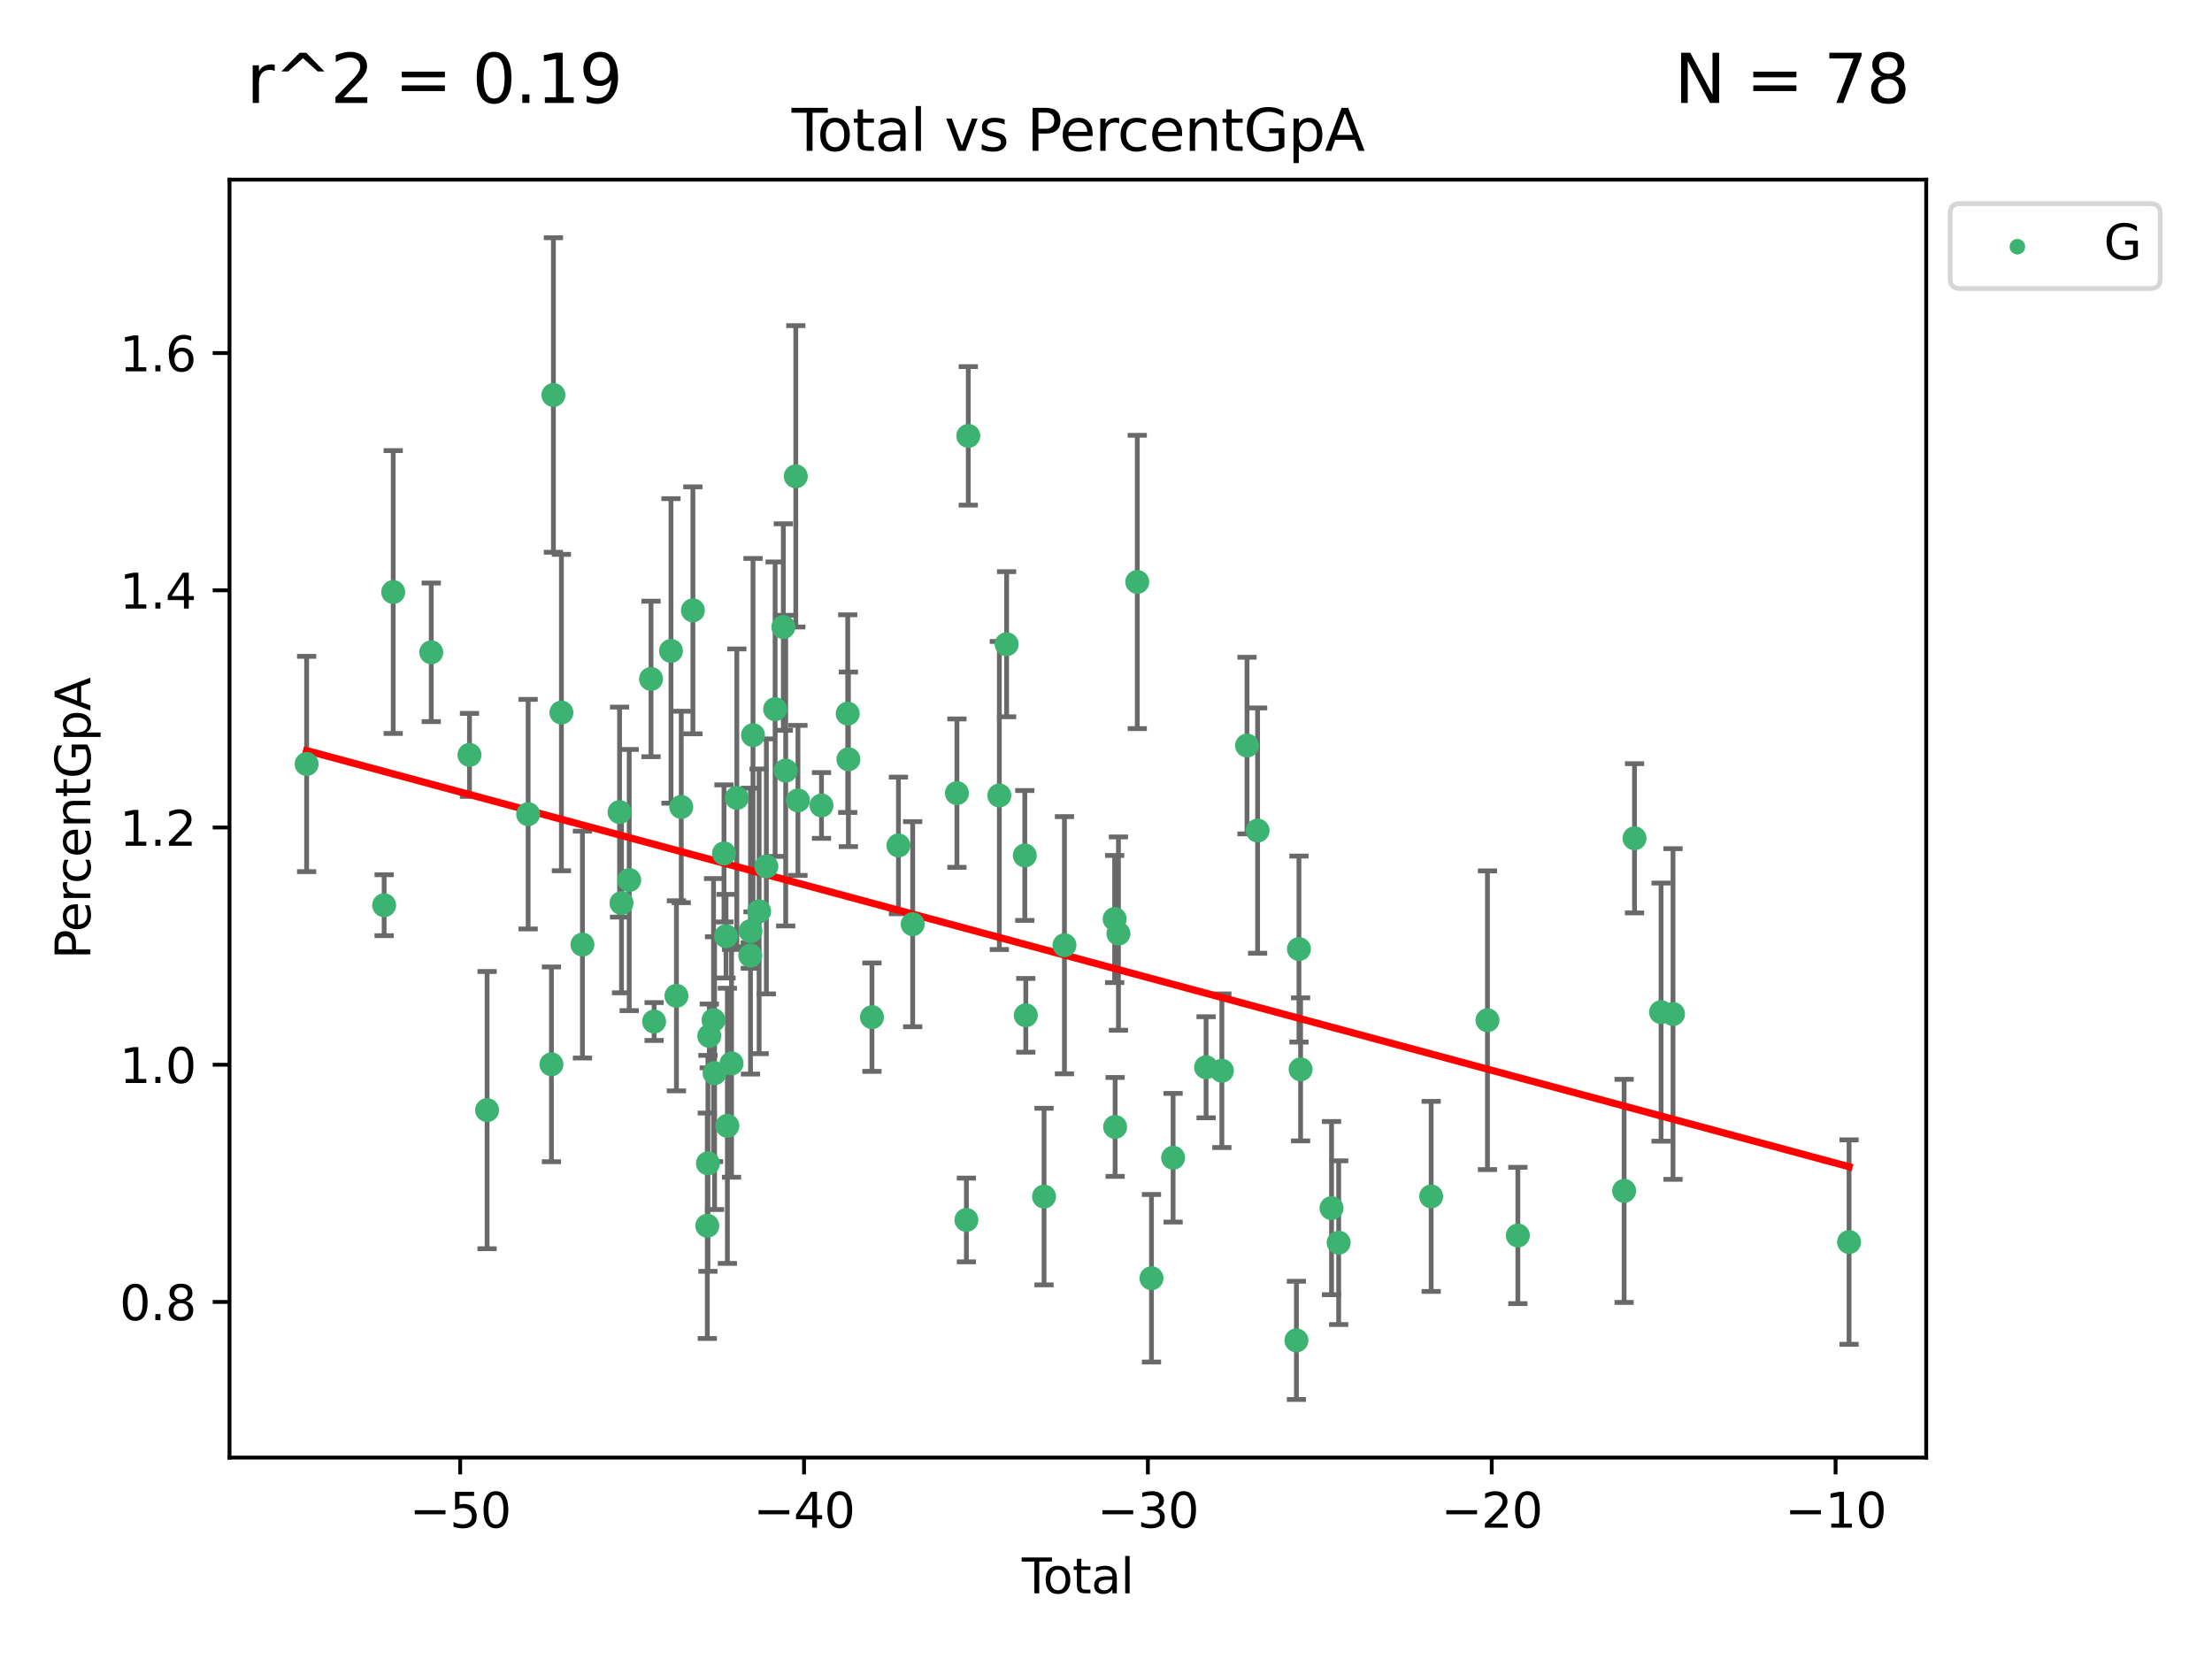 <?xml version="1.0" encoding="utf-8" standalone="no"?>
<!DOCTYPE svg PUBLIC "-//W3C//DTD SVG 1.1//EN"
  "http://www.w3.org/Graphics/SVG/1.1/DTD/svg11.dtd">
<svg xmlns:xlink="http://www.w3.org/1999/xlink" width="460.8pt" height="345.6pt" viewBox="0 0 460.8 345.6" xmlns="http://www.w3.org/2000/svg" version="1.1">
 <defs>
  <style type="text/css">*{stroke-linejoin: round; stroke-linecap: butt}</style>
 </defs>
 <g id="figure_1">
  <g id="patch_1">
   <path d="M 0 345.6 
L 460.8 345.6 
L 460.8 0 
L 0 0 
z
" style="fill: #ffffff"/>
  </g>
  <g id="axes_1">
   <g id="patch_2">
    <path d="M 47.81 303.64 
L 401.26 303.64 
L 401.26 37.422 
L 47.81 37.422 
z
" style="fill: #ffffff"/>
   </g>
   <g id="PathCollection_1">
    <defs>
     <path id="m436cac6a92" d="M 0 1.118 
C 0.297 1.118 0.581 1 0.791 0.791 
C 1 0.581 1.118 0.297 1.118 0 
C 1.118 -0.297 1 -0.581 0.791 -0.791 
C 0.581 -1 0.297 -1.118 0 -1.118 
C -0.297 -1.118 -0.581 -1 -0.791 -0.791 
C -1 -0.581 -1.118 -0.297 -1.118 0 
C -1.118 0.297 -1 0.581 -0.791 0.791 
C -0.581 1 -0.297 1.118 0 1.118 
z
" style="stroke: #3cb371"/>
    </defs>
    <g clip-path="url(#p26273c8880)">
     <use xlink:href="#m436cac6a92" x="63.876" y="159.153" style="fill: #3cb371; stroke: #3cb371"/>
     <use xlink:href="#m436cac6a92" x="80.023" y="188.572" style="fill: #3cb371; stroke: #3cb371"/>
     <use xlink:href="#m436cac6a92" x="81.912" y="123.332" style="fill: #3cb371; stroke: #3cb371"/>
     <use xlink:href="#m436cac6a92" x="89.836" y="135.89" style="fill: #3cb371; stroke: #3cb371"/>
     <use xlink:href="#m436cac6a92" x="97.801" y="157.258" style="fill: #3cb371; stroke: #3cb371"/>
     <use xlink:href="#m436cac6a92" x="101.468" y="231.257" style="fill: #3cb371; stroke: #3cb371"/>
     <use xlink:href="#m436cac6a92" x="110.02" y="169.602" style="fill: #3cb371; stroke: #3cb371"/>
     <use xlink:href="#m436cac6a92" x="114.874" y="221.718" style="fill: #3cb371; stroke: #3cb371"/>
     <use xlink:href="#m436cac6a92" x="115.287" y="82.284" style="fill: #3cb371; stroke: #3cb371"/>
     <use xlink:href="#m436cac6a92" x="116.951" y="148.438" style="fill: #3cb371; stroke: #3cb371"/>
     <use xlink:href="#m436cac6a92" x="121.335" y="196.772" style="fill: #3cb371; stroke: #3cb371"/>
     <use xlink:href="#m436cac6a92" x="129.068" y="169.174" style="fill: #3cb371; stroke: #3cb371"/>
     <use xlink:href="#m436cac6a92" x="129.472" y="188.129" style="fill: #3cb371; stroke: #3cb371"/>
     <use xlink:href="#m436cac6a92" x="131.077" y="183.329" style="fill: #3cb371; stroke: #3cb371"/>
     <use xlink:href="#m436cac6a92" x="135.623" y="141.439" style="fill: #3cb371; stroke: #3cb371"/>
     <use xlink:href="#m436cac6a92" x="136.264" y="212.801" style="fill: #3cb371; stroke: #3cb371"/>
     <use xlink:href="#m436cac6a92" x="139.779" y="135.597" style="fill: #3cb371; stroke: #3cb371"/>
     <use xlink:href="#m436cac6a92" x="140.916" y="207.45" style="fill: #3cb371; stroke: #3cb371"/>
     <use xlink:href="#m436cac6a92" x="141.918" y="168.104" style="fill: #3cb371; stroke: #3cb371"/>
     <use xlink:href="#m436cac6a92" x="144.341" y="127.143" style="fill: #3cb371; stroke: #3cb371"/>
     <use xlink:href="#m436cac6a92" x="147.343" y="255.348" style="fill: #3cb371; stroke: #3cb371"/>
     <use xlink:href="#m436cac6a92" x="147.475" y="242.345" style="fill: #3cb371; stroke: #3cb371"/>
     <use xlink:href="#m436cac6a92" x="147.761" y="215.808" style="fill: #3cb371; stroke: #3cb371"/>
     <use xlink:href="#m436cac6a92" x="148.644" y="212.508" style="fill: #3cb371; stroke: #3cb371"/>
     <use xlink:href="#m436cac6a92" x="148.857" y="223.556" style="fill: #3cb371; stroke: #3cb371"/>
     <use xlink:href="#m436cac6a92" x="150.82" y="177.781" style="fill: #3cb371; stroke: #3cb371"/>
     <use xlink:href="#m436cac6a92" x="151.246" y="195.024" style="fill: #3cb371; stroke: #3cb371"/>
     <use xlink:href="#m436cac6a92" x="151.526" y="234.525" style="fill: #3cb371; stroke: #3cb371"/>
     <use xlink:href="#m436cac6a92" x="152.389" y="221.517" style="fill: #3cb371; stroke: #3cb371"/>
     <use xlink:href="#m436cac6a92" x="153.495" y="166.223" style="fill: #3cb371; stroke: #3cb371"/>
     <use xlink:href="#m436cac6a92" x="156.302" y="199.058" style="fill: #3cb371; stroke: #3cb371"/>
     <use xlink:href="#m436cac6a92" x="156.342" y="193.965" style="fill: #3cb371; stroke: #3cb371"/>
     <use xlink:href="#m436cac6a92" x="156.867" y="153.145" style="fill: #3cb371; stroke: #3cb371"/>
     <use xlink:href="#m436cac6a92" x="158.14" y="189.848" style="fill: #3cb371; stroke: #3cb371"/>
     <use xlink:href="#m436cac6a92" x="159.647" y="180.488" style="fill: #3cb371; stroke: #3cb371"/>
     <use xlink:href="#m436cac6a92" x="161.475" y="147.733" style="fill: #3cb371; stroke: #3cb371"/>
     <use xlink:href="#m436cac6a92" x="163.184" y="130.626" style="fill: #3cb371; stroke: #3cb371"/>
     <use xlink:href="#m436cac6a92" x="163.676" y="160.53" style="fill: #3cb371; stroke: #3cb371"/>
     <use xlink:href="#m436cac6a92" x="165.779" y="99.226" style="fill: #3cb371; stroke: #3cb371"/>
     <use xlink:href="#m436cac6a92" x="166.23" y="166.74" style="fill: #3cb371; stroke: #3cb371"/>
     <use xlink:href="#m436cac6a92" x="171.131" y="167.794" style="fill: #3cb371; stroke: #3cb371"/>
     <use xlink:href="#m436cac6a92" x="176.595" y="148.658" style="fill: #3cb371; stroke: #3cb371"/>
     <use xlink:href="#m436cac6a92" x="176.738" y="158.178" style="fill: #3cb371; stroke: #3cb371"/>
     <use xlink:href="#m436cac6a92" x="181.647" y="211.894" style="fill: #3cb371; stroke: #3cb371"/>
     <use xlink:href="#m436cac6a92" x="187.159" y="176.126" style="fill: #3cb371; stroke: #3cb371"/>
     <use xlink:href="#m436cac6a92" x="190.128" y="192.524" style="fill: #3cb371; stroke: #3cb371"/>
     <use xlink:href="#m436cac6a92" x="199.347" y="165.224" style="fill: #3cb371; stroke: #3cb371"/>
     <use xlink:href="#m436cac6a92" x="201.319" y="254.141" style="fill: #3cb371; stroke: #3cb371"/>
     <use xlink:href="#m436cac6a92" x="201.71" y="90.804" style="fill: #3cb371; stroke: #3cb371"/>
     <use xlink:href="#m436cac6a92" x="208.179" y="165.712" style="fill: #3cb371; stroke: #3cb371"/>
     <use xlink:href="#m436cac6a92" x="209.697" y="134.202" style="fill: #3cb371; stroke: #3cb371"/>
     <use xlink:href="#m436cac6a92" x="213.486" y="178.21" style="fill: #3cb371; stroke: #3cb371"/>
     <use xlink:href="#m436cac6a92" x="213.693" y="211.509" style="fill: #3cb371; stroke: #3cb371"/>
     <use xlink:href="#m436cac6a92" x="217.491" y="249.267" style="fill: #3cb371; stroke: #3cb371"/>
     <use xlink:href="#m436cac6a92" x="221.743" y="196.903" style="fill: #3cb371; stroke: #3cb371"/>
     <use xlink:href="#m436cac6a92" x="232.203" y="191.449" style="fill: #3cb371; stroke: #3cb371"/>
     <use xlink:href="#m436cac6a92" x="232.299" y="234.762" style="fill: #3cb371; stroke: #3cb371"/>
     <use xlink:href="#m436cac6a92" x="232.992" y="194.485" style="fill: #3cb371; stroke: #3cb371"/>
     <use xlink:href="#m436cac6a92" x="236.915" y="121.232" style="fill: #3cb371; stroke: #3cb371"/>
     <use xlink:href="#m436cac6a92" x="239.874" y="266.285" style="fill: #3cb371; stroke: #3cb371"/>
     <use xlink:href="#m436cac6a92" x="244.381" y="241.178" style="fill: #3cb371; stroke: #3cb371"/>
     <use xlink:href="#m436cac6a92" x="251.249" y="222.334" style="fill: #3cb371; stroke: #3cb371"/>
     <use xlink:href="#m436cac6a92" x="254.539" y="223.049" style="fill: #3cb371; stroke: #3cb371"/>
     <use xlink:href="#m436cac6a92" x="259.778" y="155.313" style="fill: #3cb371; stroke: #3cb371"/>
     <use xlink:href="#m436cac6a92" x="261.981" y="173.024" style="fill: #3cb371; stroke: #3cb371"/>
     <use xlink:href="#m436cac6a92" x="270.066" y="279.229" style="fill: #3cb371; stroke: #3cb371"/>
     <use xlink:href="#m436cac6a92" x="270.597" y="197.709" style="fill: #3cb371; stroke: #3cb371"/>
     <use xlink:href="#m436cac6a92" x="270.937" y="222.767" style="fill: #3cb371; stroke: #3cb371"/>
     <use xlink:href="#m436cac6a92" x="277.384" y="251.671" style="fill: #3cb371; stroke: #3cb371"/>
     <use xlink:href="#m436cac6a92" x="278.871" y="258.871" style="fill: #3cb371; stroke: #3cb371"/>
     <use xlink:href="#m436cac6a92" x="298.138" y="249.23" style="fill: #3cb371; stroke: #3cb371"/>
     <use xlink:href="#m436cac6a92" x="309.865" y="212.533" style="fill: #3cb371; stroke: #3cb371"/>
     <use xlink:href="#m436cac6a92" x="316.198" y="257.373" style="fill: #3cb371; stroke: #3cb371"/>
     <use xlink:href="#m436cac6a92" x="338.333" y="248.08" style="fill: #3cb371; stroke: #3cb371"/>
     <use xlink:href="#m436cac6a92" x="340.502" y="174.631" style="fill: #3cb371; stroke: #3cb371"/>
     <use xlink:href="#m436cac6a92" x="346.03" y="210.845" style="fill: #3cb371; stroke: #3cb371"/>
     <use xlink:href="#m436cac6a92" x="348.522" y="211.238" style="fill: #3cb371; stroke: #3cb371"/>
     <use xlink:href="#m436cac6a92" x="385.194" y="258.748" style="fill: #3cb371; stroke: #3cb371"/>
    </g>
   </g>
   <g id="matplotlib.axis_1">
    <g id="xtick_1">
     <g id="line2d_1">
      <defs>
       <path id="mc03c61d3bd" d="M 0 0 
L 0 3.5 
" style="stroke: #000000; stroke-width: 0.8"/>
      </defs>
      <g>
       <use xlink:href="#mc03c61d3bd" x="95.864" y="303.64" style="stroke: #000000; stroke-width: 0.8"/>
      </g>
     </g>
     <g id="text_1">
      <!-- −50 -->
      <g transform="translate(85.312 318.238)scale(0.1 -0.1)">
       <defs>
        <path id="DejaVuSans-2212" d="M 678 2272 
L 4684 2272 
L 4684 1741 
L 678 1741 
L 678 2272 
z
" transform="scale(0.016)"/>
        <path id="DejaVuSans-35" d="M 691 4666 
L 3169 4666 
L 3169 4134 
L 1269 4134 
L 1269 2991 
Q 1406 3038 1543 3061 
Q 1681 3084 1819 3084 
Q 2600 3084 3056 2656 
Q 3513 2228 3513 1497 
Q 3513 744 3044 326 
Q 2575 -91 1722 -91 
Q 1428 -91 1123 -41 
Q 819 9 494 109 
L 494 744 
Q 775 591 1075 516 
Q 1375 441 1709 441 
Q 2250 441 2565 725 
Q 2881 1009 2881 1497 
Q 2881 1984 2565 2268 
Q 2250 2553 1709 2553 
Q 1456 2553 1204 2497 
Q 953 2441 691 2322 
L 691 4666 
z
" transform="scale(0.016)"/>
        <path id="DejaVuSans-30" d="M 2034 4250 
Q 1547 4250 1301 3770 
Q 1056 3291 1056 2328 
Q 1056 1369 1301 889 
Q 1547 409 2034 409 
Q 2525 409 2770 889 
Q 3016 1369 3016 2328 
Q 3016 3291 2770 3770 
Q 2525 4250 2034 4250 
z
M 2034 4750 
Q 2819 4750 3233 4129 
Q 3647 3509 3647 2328 
Q 3647 1150 3233 529 
Q 2819 -91 2034 -91 
Q 1250 -91 836 529 
Q 422 1150 422 2328 
Q 422 3509 836 4129 
Q 1250 4750 2034 4750 
z
" transform="scale(0.016)"/>
       </defs>
       <use xlink:href="#DejaVuSans-2212"/>
       <use xlink:href="#DejaVuSans-35" x="83.789"/>
       <use xlink:href="#DejaVuSans-30" x="147.412"/>
      </g>
     </g>
    </g>
    <g id="xtick_2">
     <g id="line2d_2">
      <g>
       <use xlink:href="#mc03c61d3bd" x="167.495" y="303.64" style="stroke: #000000; stroke-width: 0.8"/>
      </g>
     </g>
     <g id="text_2">
      <!-- −40 -->
      <g transform="translate(156.942 318.238)scale(0.1 -0.1)">
       <defs>
        <path id="DejaVuSans-34" d="M 2419 4116 
L 825 1625 
L 2419 1625 
L 2419 4116 
z
M 2253 4666 
L 3047 4666 
L 3047 1625 
L 3713 1625 
L 3713 1100 
L 3047 1100 
L 3047 0 
L 2419 0 
L 2419 1100 
L 313 1100 
L 313 1709 
L 2253 4666 
z
" transform="scale(0.016)"/>
       </defs>
       <use xlink:href="#DejaVuSans-2212"/>
       <use xlink:href="#DejaVuSans-34" x="83.789"/>
       <use xlink:href="#DejaVuSans-30" x="147.412"/>
      </g>
     </g>
    </g>
    <g id="xtick_3">
     <g id="line2d_3">
      <g>
       <use xlink:href="#mc03c61d3bd" x="239.125" y="303.64" style="stroke: #000000; stroke-width: 0.8"/>
      </g>
     </g>
     <g id="text_3">
      <!-- −30 -->
      <g transform="translate(228.573 318.238)scale(0.1 -0.1)">
       <defs>
        <path id="DejaVuSans-33" d="M 2597 2516 
Q 3050 2419 3304 2112 
Q 3559 1806 3559 1356 
Q 3559 666 3084 287 
Q 2609 -91 1734 -91 
Q 1441 -91 1130 -33 
Q 819 25 488 141 
L 488 750 
Q 750 597 1062 519 
Q 1375 441 1716 441 
Q 2309 441 2620 675 
Q 2931 909 2931 1356 
Q 2931 1769 2642 2001 
Q 2353 2234 1838 2234 
L 1294 2234 
L 1294 2753 
L 1863 2753 
Q 2328 2753 2575 2939 
Q 2822 3125 2822 3475 
Q 2822 3834 2567 4026 
Q 2313 4219 1838 4219 
Q 1578 4219 1281 4162 
Q 984 4106 628 3988 
L 628 4550 
Q 988 4650 1302 4700 
Q 1616 4750 1894 4750 
Q 2613 4750 3031 4423 
Q 3450 4097 3450 3541 
Q 3450 3153 3228 2886 
Q 3006 2619 2597 2516 
z
" transform="scale(0.016)"/>
       </defs>
       <use xlink:href="#DejaVuSans-2212"/>
       <use xlink:href="#DejaVuSans-33" x="83.789"/>
       <use xlink:href="#DejaVuSans-30" x="147.412"/>
      </g>
     </g>
    </g>
    <g id="xtick_4">
     <g id="line2d_4">
      <g>
       <use xlink:href="#mc03c61d3bd" x="310.756" y="303.64" style="stroke: #000000; stroke-width: 0.8"/>
      </g>
     </g>
     <g id="text_4">
      <!-- −20 -->
      <g transform="translate(300.203 318.238)scale(0.1 -0.1)">
       <defs>
        <path id="DejaVuSans-32" d="M 1228 531 
L 3431 531 
L 3431 0 
L 469 0 
L 469 531 
Q 828 903 1448 1529 
Q 2069 2156 2228 2338 
Q 2531 2678 2651 2914 
Q 2772 3150 2772 3378 
Q 2772 3750 2511 3984 
Q 2250 4219 1831 4219 
Q 1534 4219 1204 4116 
Q 875 4013 500 3803 
L 500 4441 
Q 881 4594 1212 4672 
Q 1544 4750 1819 4750 
Q 2544 4750 2975 4387 
Q 3406 4025 3406 3419 
Q 3406 3131 3298 2873 
Q 3191 2616 2906 2266 
Q 2828 2175 2409 1742 
Q 1991 1309 1228 531 
z
" transform="scale(0.016)"/>
       </defs>
       <use xlink:href="#DejaVuSans-2212"/>
       <use xlink:href="#DejaVuSans-32" x="83.789"/>
       <use xlink:href="#DejaVuSans-30" x="147.412"/>
      </g>
     </g>
    </g>
    <g id="xtick_5">
     <g id="line2d_5">
      <g>
       <use xlink:href="#mc03c61d3bd" x="382.386" y="303.64" style="stroke: #000000; stroke-width: 0.8"/>
      </g>
     </g>
     <g id="text_5">
      <!-- −10 -->
      <g transform="translate(371.834 318.238)scale(0.1 -0.1)">
       <defs>
        <path id="DejaVuSans-31" d="M 794 531 
L 1825 531 
L 1825 4091 
L 703 3866 
L 703 4441 
L 1819 4666 
L 2450 4666 
L 2450 531 
L 3481 531 
L 3481 0 
L 794 0 
L 794 531 
z
" transform="scale(0.016)"/>
       </defs>
       <use xlink:href="#DejaVuSans-2212"/>
       <use xlink:href="#DejaVuSans-31" x="83.789"/>
       <use xlink:href="#DejaVuSans-30" x="147.412"/>
      </g>
     </g>
    </g>
    <g id="text_6">
     <!-- Total -->
     <g transform="translate(212.858 331.917)scale(0.1 -0.1)">
      <defs>
       <path id="DejaVuSans-54" d="M -19 4666 
L 3928 4666 
L 3928 4134 
L 2272 4134 
L 2272 0 
L 1638 0 
L 1638 4134 
L -19 4134 
L -19 4666 
z
" transform="scale(0.016)"/>
       <path id="DejaVuSans-6f" d="M 1959 3097 
Q 1497 3097 1228 2736 
Q 959 2375 959 1747 
Q 959 1119 1226 758 
Q 1494 397 1959 397 
Q 2419 397 2687 759 
Q 2956 1122 2956 1747 
Q 2956 2369 2687 2733 
Q 2419 3097 1959 3097 
z
M 1959 3584 
Q 2709 3584 3137 3096 
Q 3566 2609 3566 1747 
Q 3566 888 3137 398 
Q 2709 -91 1959 -91 
Q 1206 -91 779 398 
Q 353 888 353 1747 
Q 353 2609 779 3096 
Q 1206 3584 1959 3584 
z
" transform="scale(0.016)"/>
       <path id="DejaVuSans-74" d="M 1172 4494 
L 1172 3500 
L 2356 3500 
L 2356 3053 
L 1172 3053 
L 1172 1153 
Q 1172 725 1289 603 
Q 1406 481 1766 481 
L 2356 481 
L 2356 0 
L 1766 0 
Q 1100 0 847 248 
Q 594 497 594 1153 
L 594 3053 
L 172 3053 
L 172 3500 
L 594 3500 
L 594 4494 
L 1172 4494 
z
" transform="scale(0.016)"/>
       <path id="DejaVuSans-61" d="M 2194 1759 
Q 1497 1759 1228 1600 
Q 959 1441 959 1056 
Q 959 750 1161 570 
Q 1363 391 1709 391 
Q 2188 391 2477 730 
Q 2766 1069 2766 1631 
L 2766 1759 
L 2194 1759 
z
M 3341 1997 
L 3341 0 
L 2766 0 
L 2766 531 
Q 2569 213 2275 61 
Q 1981 -91 1556 -91 
Q 1019 -91 701 211 
Q 384 513 384 1019 
Q 384 1609 779 1909 
Q 1175 2209 1959 2209 
L 2766 2209 
L 2766 2266 
Q 2766 2663 2505 2880 
Q 2244 3097 1772 3097 
Q 1472 3097 1187 3025 
Q 903 2953 641 2809 
L 641 3341 
Q 956 3463 1253 3523 
Q 1550 3584 1831 3584 
Q 2591 3584 2966 3190 
Q 3341 2797 3341 1997 
z
" transform="scale(0.016)"/>
       <path id="DejaVuSans-6c" d="M 603 4863 
L 1178 4863 
L 1178 0 
L 603 0 
L 603 4863 
z
" transform="scale(0.016)"/>
      </defs>
      <use xlink:href="#DejaVuSans-54"/>
      <use xlink:href="#DejaVuSans-6f" x="44.084"/>
      <use xlink:href="#DejaVuSans-74" x="105.266"/>
      <use xlink:href="#DejaVuSans-61" x="144.475"/>
      <use xlink:href="#DejaVuSans-6c" x="205.754"/>
     </g>
    </g>
   </g>
   <g id="matplotlib.axis_2">
    <g id="ytick_1">
     <g id="line2d_6">
      <defs>
       <path id="m7a08369f92" d="M 0 0 
L -3.5 0 
" style="stroke: #000000; stroke-width: 0.8"/>
      </defs>
      <g>
       <use xlink:href="#m7a08369f92" x="47.81" y="271.22" style="stroke: #000000; stroke-width: 0.8"/>
      </g>
     </g>
     <g id="text_7">
      <!-- 0.8 -->
      <g transform="translate(24.907 275.019)scale(0.1 -0.1)">
       <defs>
        <path id="DejaVuSans-2e" d="M 684 794 
L 1344 794 
L 1344 0 
L 684 0 
L 684 794 
z
" transform="scale(0.016)"/>
        <path id="DejaVuSans-38" d="M 2034 2216 
Q 1584 2216 1326 1975 
Q 1069 1734 1069 1313 
Q 1069 891 1326 650 
Q 1584 409 2034 409 
Q 2484 409 2743 651 
Q 3003 894 3003 1313 
Q 3003 1734 2745 1975 
Q 2488 2216 2034 2216 
z
M 1403 2484 
Q 997 2584 770 2862 
Q 544 3141 544 3541 
Q 544 4100 942 4425 
Q 1341 4750 2034 4750 
Q 2731 4750 3128 4425 
Q 3525 4100 3525 3541 
Q 3525 3141 3298 2862 
Q 3072 2584 2669 2484 
Q 3125 2378 3379 2068 
Q 3634 1759 3634 1313 
Q 3634 634 3220 271 
Q 2806 -91 2034 -91 
Q 1263 -91 848 271 
Q 434 634 434 1313 
Q 434 1759 690 2068 
Q 947 2378 1403 2484 
z
M 1172 3481 
Q 1172 3119 1398 2916 
Q 1625 2713 2034 2713 
Q 2441 2713 2670 2916 
Q 2900 3119 2900 3481 
Q 2900 3844 2670 4047 
Q 2441 4250 2034 4250 
Q 1625 4250 1398 4047 
Q 1172 3844 1172 3481 
z
" transform="scale(0.016)"/>
       </defs>
       <use xlink:href="#DejaVuSans-30"/>
       <use xlink:href="#DejaVuSans-2e" x="63.623"/>
       <use xlink:href="#DejaVuSans-38" x="95.41"/>
      </g>
     </g>
    </g>
    <g id="ytick_2">
     <g id="line2d_7">
      <g>
       <use xlink:href="#m7a08369f92" x="47.81" y="221.803" style="stroke: #000000; stroke-width: 0.8"/>
      </g>
     </g>
     <g id="text_8">
      <!-- 1.0 -->
      <g transform="translate(24.907 225.603)scale(0.1 -0.1)">
       <use xlink:href="#DejaVuSans-31"/>
       <use xlink:href="#DejaVuSans-2e" x="63.623"/>
       <use xlink:href="#DejaVuSans-30" x="95.41"/>
      </g>
     </g>
    </g>
    <g id="ytick_3">
     <g id="line2d_8">
      <g>
       <use xlink:href="#m7a08369f92" x="47.81" y="172.387" style="stroke: #000000; stroke-width: 0.8"/>
      </g>
     </g>
     <g id="text_9">
      <!-- 1.2 -->
      <g transform="translate(24.907 176.186)scale(0.1 -0.1)">
       <use xlink:href="#DejaVuSans-31"/>
       <use xlink:href="#DejaVuSans-2e" x="63.623"/>
       <use xlink:href="#DejaVuSans-32" x="95.41"/>
      </g>
     </g>
    </g>
    <g id="ytick_4">
     <g id="line2d_9">
      <g>
       <use xlink:href="#m7a08369f92" x="47.81" y="122.971" style="stroke: #000000; stroke-width: 0.8"/>
      </g>
     </g>
     <g id="text_10">
      <!-- 1.4 -->
      <g transform="translate(24.907 126.77)scale(0.1 -0.1)">
       <use xlink:href="#DejaVuSans-31"/>
       <use xlink:href="#DejaVuSans-2e" x="63.623"/>
       <use xlink:href="#DejaVuSans-34" x="95.41"/>
      </g>
     </g>
    </g>
    <g id="ytick_5">
     <g id="line2d_10">
      <g>
       <use xlink:href="#m7a08369f92" x="47.81" y="73.554" style="stroke: #000000; stroke-width: 0.8"/>
      </g>
     </g>
     <g id="text_11">
      <!-- 1.6 -->
      <g transform="translate(24.907 77.353)scale(0.1 -0.1)">
       <defs>
        <path id="DejaVuSans-36" d="M 2113 2584 
Q 1688 2584 1439 2293 
Q 1191 2003 1191 1497 
Q 1191 994 1439 701 
Q 1688 409 2113 409 
Q 2538 409 2786 701 
Q 3034 994 3034 1497 
Q 3034 2003 2786 2293 
Q 2538 2584 2113 2584 
z
M 3366 4563 
L 3366 3988 
Q 3128 4100 2886 4159 
Q 2644 4219 2406 4219 
Q 1781 4219 1451 3797 
Q 1122 3375 1075 2522 
Q 1259 2794 1537 2939 
Q 1816 3084 2150 3084 
Q 2853 3084 3261 2657 
Q 3669 2231 3669 1497 
Q 3669 778 3244 343 
Q 2819 -91 2113 -91 
Q 1303 -91 875 529 
Q 447 1150 447 2328 
Q 447 3434 972 4092 
Q 1497 4750 2381 4750 
Q 2619 4750 2861 4703 
Q 3103 4656 3366 4563 
z
" transform="scale(0.016)"/>
       </defs>
       <use xlink:href="#DejaVuSans-31"/>
       <use xlink:href="#DejaVuSans-2e" x="63.623"/>
       <use xlink:href="#DejaVuSans-36" x="95.41"/>
      </g>
     </g>
    </g>
    <g id="text_12">
     <!-- PercentGpA -->
     <g transform="translate(18.827 199.807)rotate(-90)scale(0.1 -0.1)">
      <defs>
       <path id="DejaVuSans-50" d="M 1259 4147 
L 1259 2394 
L 2053 2394 
Q 2494 2394 2734 2622 
Q 2975 2850 2975 3272 
Q 2975 3691 2734 3919 
Q 2494 4147 2053 4147 
L 1259 4147 
z
M 628 4666 
L 2053 4666 
Q 2838 4666 3239 4311 
Q 3641 3956 3641 3272 
Q 3641 2581 3239 2228 
Q 2838 1875 2053 1875 
L 1259 1875 
L 1259 0 
L 628 0 
L 628 4666 
z
" transform="scale(0.016)"/>
       <path id="DejaVuSans-65" d="M 3597 1894 
L 3597 1613 
L 953 1613 
Q 991 1019 1311 708 
Q 1631 397 2203 397 
Q 2534 397 2845 478 
Q 3156 559 3463 722 
L 3463 178 
Q 3153 47 2828 -22 
Q 2503 -91 2169 -91 
Q 1331 -91 842 396 
Q 353 884 353 1716 
Q 353 2575 817 3079 
Q 1281 3584 2069 3584 
Q 2775 3584 3186 3129 
Q 3597 2675 3597 1894 
z
M 3022 2063 
Q 3016 2534 2758 2815 
Q 2500 3097 2075 3097 
Q 1594 3097 1305 2825 
Q 1016 2553 972 2059 
L 3022 2063 
z
" transform="scale(0.016)"/>
       <path id="DejaVuSans-72" d="M 2631 2963 
Q 2534 3019 2420 3045 
Q 2306 3072 2169 3072 
Q 1681 3072 1420 2755 
Q 1159 2438 1159 1844 
L 1159 0 
L 581 0 
L 581 3500 
L 1159 3500 
L 1159 2956 
Q 1341 3275 1631 3429 
Q 1922 3584 2338 3584 
Q 2397 3584 2469 3576 
Q 2541 3569 2628 3553 
L 2631 2963 
z
" transform="scale(0.016)"/>
       <path id="DejaVuSans-63" d="M 3122 3366 
L 3122 2828 
Q 2878 2963 2633 3030 
Q 2388 3097 2138 3097 
Q 1578 3097 1268 2742 
Q 959 2388 959 1747 
Q 959 1106 1268 751 
Q 1578 397 2138 397 
Q 2388 397 2633 464 
Q 2878 531 3122 666 
L 3122 134 
Q 2881 22 2623 -34 
Q 2366 -91 2075 -91 
Q 1284 -91 818 406 
Q 353 903 353 1747 
Q 353 2603 823 3093 
Q 1294 3584 2113 3584 
Q 2378 3584 2631 3529 
Q 2884 3475 3122 3366 
z
" transform="scale(0.016)"/>
       <path id="DejaVuSans-6e" d="M 3513 2113 
L 3513 0 
L 2938 0 
L 2938 2094 
Q 2938 2591 2744 2837 
Q 2550 3084 2163 3084 
Q 1697 3084 1428 2787 
Q 1159 2491 1159 1978 
L 1159 0 
L 581 0 
L 581 3500 
L 1159 3500 
L 1159 2956 
Q 1366 3272 1645 3428 
Q 1925 3584 2291 3584 
Q 2894 3584 3203 3211 
Q 3513 2838 3513 2113 
z
" transform="scale(0.016)"/>
       <path id="DejaVuSans-47" d="M 3809 666 
L 3809 1919 
L 2778 1919 
L 2778 2438 
L 4434 2438 
L 4434 434 
Q 4069 175 3628 42 
Q 3188 -91 2688 -91 
Q 1594 -91 976 548 
Q 359 1188 359 2328 
Q 359 3472 976 4111 
Q 1594 4750 2688 4750 
Q 3144 4750 3555 4637 
Q 3966 4525 4313 4306 
L 4313 3634 
Q 3963 3931 3569 4081 
Q 3175 4231 2741 4231 
Q 1884 4231 1454 3753 
Q 1025 3275 1025 2328 
Q 1025 1384 1454 906 
Q 1884 428 2741 428 
Q 3075 428 3337 486 
Q 3600 544 3809 666 
z
" transform="scale(0.016)"/>
       <path id="DejaVuSans-70" d="M 1159 525 
L 1159 -1331 
L 581 -1331 
L 581 3500 
L 1159 3500 
L 1159 2969 
Q 1341 3281 1617 3432 
Q 1894 3584 2278 3584 
Q 2916 3584 3314 3078 
Q 3713 2572 3713 1747 
Q 3713 922 3314 415 
Q 2916 -91 2278 -91 
Q 1894 -91 1617 61 
Q 1341 213 1159 525 
z
M 3116 1747 
Q 3116 2381 2855 2742 
Q 2594 3103 2138 3103 
Q 1681 3103 1420 2742 
Q 1159 2381 1159 1747 
Q 1159 1113 1420 752 
Q 1681 391 2138 391 
Q 2594 391 2855 752 
Q 3116 1113 3116 1747 
z
" transform="scale(0.016)"/>
       <path id="DejaVuSans-41" d="M 2188 4044 
L 1331 1722 
L 3047 1722 
L 2188 4044 
z
M 1831 4666 
L 2547 4666 
L 4325 0 
L 3669 0 
L 3244 1197 
L 1141 1197 
L 716 0 
L 50 0 
L 1831 4666 
z
" transform="scale(0.016)"/>
      </defs>
      <use xlink:href="#DejaVuSans-50"/>
      <use xlink:href="#DejaVuSans-65" x="56.678"/>
      <use xlink:href="#DejaVuSans-72" x="118.201"/>
      <use xlink:href="#DejaVuSans-63" x="157.064"/>
      <use xlink:href="#DejaVuSans-65" x="212.045"/>
      <use xlink:href="#DejaVuSans-6e" x="273.568"/>
      <use xlink:href="#DejaVuSans-74" x="336.947"/>
      <use xlink:href="#DejaVuSans-47" x="376.156"/>
      <use xlink:href="#DejaVuSans-70" x="453.646"/>
      <use xlink:href="#DejaVuSans-41" x="517.123"/>
     </g>
    </g>
   </g>
   <g id="LineCollection_1">
    <path d="M 63.876 181.578 
L 63.876 136.728 
" clip-path="url(#p26273c8880)" style="fill: none; stroke: #696969"/>
    <path d="M 80.023 194.922 
L 80.023 182.222 
" clip-path="url(#p26273c8880)" style="fill: none; stroke: #696969"/>
    <path d="M 81.912 152.796 
L 81.912 93.868 
" clip-path="url(#p26273c8880)" style="fill: none; stroke: #696969"/>
    <path d="M 89.836 150.325 
L 89.836 121.454 
" clip-path="url(#p26273c8880)" style="fill: none; stroke: #696969"/>
    <path d="M 97.801 165.904 
L 97.801 148.612 
" clip-path="url(#p26273c8880)" style="fill: none; stroke: #696969"/>
    <path d="M 101.468 260.13 
L 101.468 202.384 
" clip-path="url(#p26273c8880)" style="fill: none; stroke: #696969"/>
    <path d="M 110.02 193.514 
L 110.02 145.69 
" clip-path="url(#p26273c8880)" style="fill: none; stroke: #696969"/>
    <path d="M 114.874 242.002 
L 114.874 201.435 
" clip-path="url(#p26273c8880)" style="fill: none; stroke: #696969"/>
    <path d="M 115.287 115.045 
L 115.287 49.523 
" clip-path="url(#p26273c8880)" style="fill: none; stroke: #696969"/>
    <path d="M 116.951 181.395 
L 116.951 115.481 
" clip-path="url(#p26273c8880)" style="fill: none; stroke: #696969"/>
    <path d="M 121.335 220.4 
L 121.335 173.145 
" clip-path="url(#p26273c8880)" style="fill: none; stroke: #696969"/>
    <path d="M 129.068 191.046 
L 129.068 147.301 
" clip-path="url(#p26273c8880)" style="fill: none; stroke: #696969"/>
    <path d="M 129.472 206.821 
L 129.472 169.437 
" clip-path="url(#p26273c8880)" style="fill: none; stroke: #696969"/>
    <path d="M 131.077 210.529 
L 131.077 156.129 
" clip-path="url(#p26273c8880)" style="fill: none; stroke: #696969"/>
    <path d="M 135.623 157.64 
L 135.623 125.238 
" clip-path="url(#p26273c8880)" style="fill: none; stroke: #696969"/>
    <path d="M 136.264 216.748 
L 136.264 208.854 
" clip-path="url(#p26273c8880)" style="fill: none; stroke: #696969"/>
    <path d="M 139.779 167.315 
L 139.779 103.879 
" clip-path="url(#p26273c8880)" style="fill: none; stroke: #696969"/>
    <path d="M 140.916 227.25 
L 140.916 187.65 
" clip-path="url(#p26273c8880)" style="fill: none; stroke: #696969"/>
    <path d="M 141.918 188.043 
L 141.918 148.166 
" clip-path="url(#p26273c8880)" style="fill: none; stroke: #696969"/>
    <path d="M 144.341 152.867 
L 144.341 101.418 
" clip-path="url(#p26273c8880)" style="fill: none; stroke: #696969"/>
    <path d="M 147.343 278.831 
L 147.343 231.865 
" clip-path="url(#p26273c8880)" style="fill: none; stroke: #696969"/>
    <path d="M 147.475 264.839 
L 147.475 219.851 
" clip-path="url(#p26273c8880)" style="fill: none; stroke: #696969"/>
    <path d="M 147.761 222.453 
L 147.761 209.163 
" clip-path="url(#p26273c8880)" style="fill: none; stroke: #696969"/>
    <path d="M 148.644 241.989 
L 148.644 183.027 
" clip-path="url(#p26273c8880)" style="fill: none; stroke: #696969"/>
    <path d="M 148.857 251.966 
L 148.857 195.146 
" clip-path="url(#p26273c8880)" style="fill: none; stroke: #696969"/>
    <path d="M 150.82 192.058 
L 150.82 163.505 
" clip-path="url(#p26273c8880)" style="fill: none; stroke: #696969"/>
    <path d="M 151.246 203.732 
L 151.246 186.316 
" clip-path="url(#p26273c8880)" style="fill: none; stroke: #696969"/>
    <path d="M 151.526 263.187 
L 151.526 205.863 
" clip-path="url(#p26273c8880)" style="fill: none; stroke: #696969"/>
    <path d="M 152.389 245.237 
L 152.389 197.797 
" clip-path="url(#p26273c8880)" style="fill: none; stroke: #696969"/>
    <path d="M 153.495 197.255 
L 153.495 135.19 
" clip-path="url(#p26273c8880)" style="fill: none; stroke: #696969"/>
    <path d="M 156.302 201.717 
L 156.302 196.399 
" clip-path="url(#p26273c8880)" style="fill: none; stroke: #696969"/>
    <path d="M 156.342 223.748 
L 156.342 164.182 
" clip-path="url(#p26273c8880)" style="fill: none; stroke: #696969"/>
    <path d="M 156.867 189.953 
L 156.867 116.337 
" clip-path="url(#p26273c8880)" style="fill: none; stroke: #696969"/>
    <path d="M 158.14 219.502 
L 158.14 160.193 
" clip-path="url(#p26273c8880)" style="fill: none; stroke: #696969"/>
    <path d="M 159.647 207.047 
L 159.647 153.929 
" clip-path="url(#p26273c8880)" style="fill: none; stroke: #696969"/>
    <path d="M 161.475 178.406 
L 161.475 117.059 
" clip-path="url(#p26273c8880)" style="fill: none; stroke: #696969"/>
    <path d="M 163.184 152.137 
L 163.184 109.116 
" clip-path="url(#p26273c8880)" style="fill: none; stroke: #696969"/>
    <path d="M 163.676 192.891 
L 163.676 128.17 
" clip-path="url(#p26273c8880)" style="fill: none; stroke: #696969"/>
    <path d="M 165.779 130.618 
L 165.779 67.835 
" clip-path="url(#p26273c8880)" style="fill: none; stroke: #696969"/>
    <path d="M 166.23 182.365 
L 166.23 151.115 
" clip-path="url(#p26273c8880)" style="fill: none; stroke: #696969"/>
    <path d="M 171.131 174.642 
L 171.131 160.946 
" clip-path="url(#p26273c8880)" style="fill: none; stroke: #696969"/>
    <path d="M 176.595 169.246 
L 176.595 128.071 
" clip-path="url(#p26273c8880)" style="fill: none; stroke: #696969"/>
    <path d="M 176.738 176.36 
L 176.738 139.995 
" clip-path="url(#p26273c8880)" style="fill: none; stroke: #696969"/>
    <path d="M 181.647 223.186 
L 181.647 200.603 
" clip-path="url(#p26273c8880)" style="fill: none; stroke: #696969"/>
    <path d="M 187.159 190.362 
L 187.159 161.891 
" clip-path="url(#p26273c8880)" style="fill: none; stroke: #696969"/>
    <path d="M 190.128 213.89 
L 190.128 171.159 
" clip-path="url(#p26273c8880)" style="fill: none; stroke: #696969"/>
    <path d="M 199.347 180.684 
L 199.347 149.765 
" clip-path="url(#p26273c8880)" style="fill: none; stroke: #696969"/>
    <path d="M 201.319 262.864 
L 201.319 245.418 
" clip-path="url(#p26273c8880)" style="fill: none; stroke: #696969"/>
    <path d="M 201.71 105.231 
L 201.71 76.376 
" clip-path="url(#p26273c8880)" style="fill: none; stroke: #696969"/>
    <path d="M 208.179 197.8 
L 208.179 133.624 
" clip-path="url(#p26273c8880)" style="fill: none; stroke: #696969"/>
    <path d="M 209.697 149.315 
L 209.697 119.088 
" clip-path="url(#p26273c8880)" style="fill: none; stroke: #696969"/>
    <path d="M 213.486 191.737 
L 213.486 164.684 
" clip-path="url(#p26273c8880)" style="fill: none; stroke: #696969"/>
    <path d="M 213.693 219.191 
L 213.693 203.826 
" clip-path="url(#p26273c8880)" style="fill: none; stroke: #696969"/>
    <path d="M 217.491 267.66 
L 217.491 230.874 
" clip-path="url(#p26273c8880)" style="fill: none; stroke: #696969"/>
    <path d="M 221.743 223.692 
L 221.743 170.115 
" clip-path="url(#p26273c8880)" style="fill: none; stroke: #696969"/>
    <path d="M 232.203 204.689 
L 232.203 178.208 
" clip-path="url(#p26273c8880)" style="fill: none; stroke: #696969"/>
    <path d="M 232.299 245.063 
L 232.299 224.46 
" clip-path="url(#p26273c8880)" style="fill: none; stroke: #696969"/>
    <path d="M 232.992 214.619 
L 232.992 174.351 
" clip-path="url(#p26273c8880)" style="fill: none; stroke: #696969"/>
    <path d="M 236.915 151.783 
L 236.915 90.681 
" clip-path="url(#p26273c8880)" style="fill: none; stroke: #696969"/>
    <path d="M 239.874 283.737 
L 239.874 248.833 
" clip-path="url(#p26273c8880)" style="fill: none; stroke: #696969"/>
    <path d="M 244.381 254.575 
L 244.381 227.78 
" clip-path="url(#p26273c8880)" style="fill: none; stroke: #696969"/>
    <path d="M 251.249 232.866 
L 251.249 211.803 
" clip-path="url(#p26273c8880)" style="fill: none; stroke: #696969"/>
    <path d="M 254.539 239.051 
L 254.539 207.048 
" clip-path="url(#p26273c8880)" style="fill: none; stroke: #696969"/>
    <path d="M 259.778 173.708 
L 259.778 136.918 
" clip-path="url(#p26273c8880)" style="fill: none; stroke: #696969"/>
    <path d="M 261.981 198.573 
L 261.981 147.476 
" clip-path="url(#p26273c8880)" style="fill: none; stroke: #696969"/>
    <path d="M 270.066 291.539 
L 270.066 266.918 
" clip-path="url(#p26273c8880)" style="fill: none; stroke: #696969"/>
    <path d="M 270.597 217.081 
L 270.597 178.336 
" clip-path="url(#p26273c8880)" style="fill: none; stroke: #696969"/>
    <path d="M 270.937 237.667 
L 270.937 207.868 
" clip-path="url(#p26273c8880)" style="fill: none; stroke: #696969"/>
    <path d="M 277.384 269.71 
L 277.384 233.632 
" clip-path="url(#p26273c8880)" style="fill: none; stroke: #696969"/>
    <path d="M 278.871 275.918 
L 278.871 241.823 
" clip-path="url(#p26273c8880)" style="fill: none; stroke: #696969"/>
    <path d="M 298.138 269.026 
L 298.138 229.435 
" clip-path="url(#p26273c8880)" style="fill: none; stroke: #696969"/>
    <path d="M 309.865 243.647 
L 309.865 181.419 
" clip-path="url(#p26273c8880)" style="fill: none; stroke: #696969"/>
    <path d="M 316.198 271.57 
L 316.198 243.177 
" clip-path="url(#p26273c8880)" style="fill: none; stroke: #696969"/>
    <path d="M 338.333 271.32 
L 338.333 224.841 
" clip-path="url(#p26273c8880)" style="fill: none; stroke: #696969"/>
    <path d="M 340.502 190.173 
L 340.502 159.089 
" clip-path="url(#p26273c8880)" style="fill: none; stroke: #696969"/>
    <path d="M 346.03 237.73 
L 346.03 183.96 
" clip-path="url(#p26273c8880)" style="fill: none; stroke: #696969"/>
    <path d="M 348.522 245.683 
L 348.522 176.793 
" clip-path="url(#p26273c8880)" style="fill: none; stroke: #696969"/>
    <path d="M 385.194 280.045 
L 385.194 237.452 
" clip-path="url(#p26273c8880)" style="fill: none; stroke: #696969"/>
   </g>
   <g id="line2d_11">
    <defs>
     <path id="mc555a897d4" d="M 2 0 
L -2 -0 
" style="stroke: #696969"/>
    </defs>
    <g clip-path="url(#p26273c8880)">
     <use xlink:href="#mc555a897d4" x="63.876" y="181.578" style="fill: #696969; stroke: #696969"/>
     <use xlink:href="#mc555a897d4" x="80.023" y="194.922" style="fill: #696969; stroke: #696969"/>
     <use xlink:href="#mc555a897d4" x="81.912" y="152.796" style="fill: #696969; stroke: #696969"/>
     <use xlink:href="#mc555a897d4" x="89.836" y="150.325" style="fill: #696969; stroke: #696969"/>
     <use xlink:href="#mc555a897d4" x="97.801" y="165.904" style="fill: #696969; stroke: #696969"/>
     <use xlink:href="#mc555a897d4" x="101.468" y="260.13" style="fill: #696969; stroke: #696969"/>
     <use xlink:href="#mc555a897d4" x="110.02" y="193.514" style="fill: #696969; stroke: #696969"/>
     <use xlink:href="#mc555a897d4" x="114.874" y="242.002" style="fill: #696969; stroke: #696969"/>
     <use xlink:href="#mc555a897d4" x="115.287" y="115.045" style="fill: #696969; stroke: #696969"/>
     <use xlink:href="#mc555a897d4" x="116.951" y="181.395" style="fill: #696969; stroke: #696969"/>
     <use xlink:href="#mc555a897d4" x="121.335" y="220.4" style="fill: #696969; stroke: #696969"/>
     <use xlink:href="#mc555a897d4" x="129.068" y="191.046" style="fill: #696969; stroke: #696969"/>
     <use xlink:href="#mc555a897d4" x="129.472" y="206.821" style="fill: #696969; stroke: #696969"/>
     <use xlink:href="#mc555a897d4" x="131.077" y="210.529" style="fill: #696969; stroke: #696969"/>
     <use xlink:href="#mc555a897d4" x="135.623" y="157.64" style="fill: #696969; stroke: #696969"/>
     <use xlink:href="#mc555a897d4" x="136.264" y="216.748" style="fill: #696969; stroke: #696969"/>
     <use xlink:href="#mc555a897d4" x="139.779" y="167.315" style="fill: #696969; stroke: #696969"/>
     <use xlink:href="#mc555a897d4" x="140.916" y="227.25" style="fill: #696969; stroke: #696969"/>
     <use xlink:href="#mc555a897d4" x="141.918" y="188.043" style="fill: #696969; stroke: #696969"/>
     <use xlink:href="#mc555a897d4" x="144.341" y="152.867" style="fill: #696969; stroke: #696969"/>
     <use xlink:href="#mc555a897d4" x="147.343" y="278.831" style="fill: #696969; stroke: #696969"/>
     <use xlink:href="#mc555a897d4" x="147.475" y="264.839" style="fill: #696969; stroke: #696969"/>
     <use xlink:href="#mc555a897d4" x="147.761" y="222.453" style="fill: #696969; stroke: #696969"/>
     <use xlink:href="#mc555a897d4" x="148.644" y="241.989" style="fill: #696969; stroke: #696969"/>
     <use xlink:href="#mc555a897d4" x="148.857" y="251.966" style="fill: #696969; stroke: #696969"/>
     <use xlink:href="#mc555a897d4" x="150.82" y="192.058" style="fill: #696969; stroke: #696969"/>
     <use xlink:href="#mc555a897d4" x="151.246" y="203.732" style="fill: #696969; stroke: #696969"/>
     <use xlink:href="#mc555a897d4" x="151.526" y="263.187" style="fill: #696969; stroke: #696969"/>
     <use xlink:href="#mc555a897d4" x="152.389" y="245.237" style="fill: #696969; stroke: #696969"/>
     <use xlink:href="#mc555a897d4" x="153.495" y="197.255" style="fill: #696969; stroke: #696969"/>
     <use xlink:href="#mc555a897d4" x="156.302" y="201.717" style="fill: #696969; stroke: #696969"/>
     <use xlink:href="#mc555a897d4" x="156.342" y="223.748" style="fill: #696969; stroke: #696969"/>
     <use xlink:href="#mc555a897d4" x="156.867" y="189.953" style="fill: #696969; stroke: #696969"/>
     <use xlink:href="#mc555a897d4" x="158.14" y="219.502" style="fill: #696969; stroke: #696969"/>
     <use xlink:href="#mc555a897d4" x="159.647" y="207.047" style="fill: #696969; stroke: #696969"/>
     <use xlink:href="#mc555a897d4" x="161.475" y="178.406" style="fill: #696969; stroke: #696969"/>
     <use xlink:href="#mc555a897d4" x="163.184" y="152.137" style="fill: #696969; stroke: #696969"/>
     <use xlink:href="#mc555a897d4" x="163.676" y="192.891" style="fill: #696969; stroke: #696969"/>
     <use xlink:href="#mc555a897d4" x="165.779" y="130.618" style="fill: #696969; stroke: #696969"/>
     <use xlink:href="#mc555a897d4" x="166.23" y="182.365" style="fill: #696969; stroke: #696969"/>
     <use xlink:href="#mc555a897d4" x="171.131" y="174.642" style="fill: #696969; stroke: #696969"/>
     <use xlink:href="#mc555a897d4" x="176.595" y="169.246" style="fill: #696969; stroke: #696969"/>
     <use xlink:href="#mc555a897d4" x="176.738" y="176.36" style="fill: #696969; stroke: #696969"/>
     <use xlink:href="#mc555a897d4" x="181.647" y="223.186" style="fill: #696969; stroke: #696969"/>
     <use xlink:href="#mc555a897d4" x="187.159" y="190.362" style="fill: #696969; stroke: #696969"/>
     <use xlink:href="#mc555a897d4" x="190.128" y="213.89" style="fill: #696969; stroke: #696969"/>
     <use xlink:href="#mc555a897d4" x="199.347" y="180.684" style="fill: #696969; stroke: #696969"/>
     <use xlink:href="#mc555a897d4" x="201.319" y="262.864" style="fill: #696969; stroke: #696969"/>
     <use xlink:href="#mc555a897d4" x="201.71" y="105.231" style="fill: #696969; stroke: #696969"/>
     <use xlink:href="#mc555a897d4" x="208.179" y="197.8" style="fill: #696969; stroke: #696969"/>
     <use xlink:href="#mc555a897d4" x="209.697" y="149.315" style="fill: #696969; stroke: #696969"/>
     <use xlink:href="#mc555a897d4" x="213.486" y="191.737" style="fill: #696969; stroke: #696969"/>
     <use xlink:href="#mc555a897d4" x="213.693" y="219.191" style="fill: #696969; stroke: #696969"/>
     <use xlink:href="#mc555a897d4" x="217.491" y="267.66" style="fill: #696969; stroke: #696969"/>
     <use xlink:href="#mc555a897d4" x="221.743" y="223.692" style="fill: #696969; stroke: #696969"/>
     <use xlink:href="#mc555a897d4" x="232.203" y="204.689" style="fill: #696969; stroke: #696969"/>
     <use xlink:href="#mc555a897d4" x="232.299" y="245.063" style="fill: #696969; stroke: #696969"/>
     <use xlink:href="#mc555a897d4" x="232.992" y="214.619" style="fill: #696969; stroke: #696969"/>
     <use xlink:href="#mc555a897d4" x="236.915" y="151.783" style="fill: #696969; stroke: #696969"/>
     <use xlink:href="#mc555a897d4" x="239.874" y="283.737" style="fill: #696969; stroke: #696969"/>
     <use xlink:href="#mc555a897d4" x="244.381" y="254.575" style="fill: #696969; stroke: #696969"/>
     <use xlink:href="#mc555a897d4" x="251.249" y="232.866" style="fill: #696969; stroke: #696969"/>
     <use xlink:href="#mc555a897d4" x="254.539" y="239.051" style="fill: #696969; stroke: #696969"/>
     <use xlink:href="#mc555a897d4" x="259.778" y="173.708" style="fill: #696969; stroke: #696969"/>
     <use xlink:href="#mc555a897d4" x="261.981" y="198.573" style="fill: #696969; stroke: #696969"/>
     <use xlink:href="#mc555a897d4" x="270.066" y="291.539" style="fill: #696969; stroke: #696969"/>
     <use xlink:href="#mc555a897d4" x="270.597" y="217.081" style="fill: #696969; stroke: #696969"/>
     <use xlink:href="#mc555a897d4" x="270.937" y="237.667" style="fill: #696969; stroke: #696969"/>
     <use xlink:href="#mc555a897d4" x="277.384" y="269.71" style="fill: #696969; stroke: #696969"/>
     <use xlink:href="#mc555a897d4" x="278.871" y="275.918" style="fill: #696969; stroke: #696969"/>
     <use xlink:href="#mc555a897d4" x="298.138" y="269.026" style="fill: #696969; stroke: #696969"/>
     <use xlink:href="#mc555a897d4" x="309.865" y="243.647" style="fill: #696969; stroke: #696969"/>
     <use xlink:href="#mc555a897d4" x="316.198" y="271.57" style="fill: #696969; stroke: #696969"/>
     <use xlink:href="#mc555a897d4" x="338.333" y="271.32" style="fill: #696969; stroke: #696969"/>
     <use xlink:href="#mc555a897d4" x="340.502" y="190.173" style="fill: #696969; stroke: #696969"/>
     <use xlink:href="#mc555a897d4" x="346.03" y="237.73" style="fill: #696969; stroke: #696969"/>
     <use xlink:href="#mc555a897d4" x="348.522" y="245.683" style="fill: #696969; stroke: #696969"/>
     <use xlink:href="#mc555a897d4" x="385.194" y="280.045" style="fill: #696969; stroke: #696969"/>
    </g>
   </g>
   <g id="line2d_12">
    <g clip-path="url(#p26273c8880)">
     <use xlink:href="#mc555a897d4" x="63.876" y="136.728" style="fill: #696969; stroke: #696969"/>
     <use xlink:href="#mc555a897d4" x="80.023" y="182.222" style="fill: #696969; stroke: #696969"/>
     <use xlink:href="#mc555a897d4" x="81.912" y="93.868" style="fill: #696969; stroke: #696969"/>
     <use xlink:href="#mc555a897d4" x="89.836" y="121.454" style="fill: #696969; stroke: #696969"/>
     <use xlink:href="#mc555a897d4" x="97.801" y="148.612" style="fill: #696969; stroke: #696969"/>
     <use xlink:href="#mc555a897d4" x="101.468" y="202.384" style="fill: #696969; stroke: #696969"/>
     <use xlink:href="#mc555a897d4" x="110.02" y="145.69" style="fill: #696969; stroke: #696969"/>
     <use xlink:href="#mc555a897d4" x="114.874" y="201.435" style="fill: #696969; stroke: #696969"/>
     <use xlink:href="#mc555a897d4" x="115.287" y="49.523" style="fill: #696969; stroke: #696969"/>
     <use xlink:href="#mc555a897d4" x="116.951" y="115.481" style="fill: #696969; stroke: #696969"/>
     <use xlink:href="#mc555a897d4" x="121.335" y="173.145" style="fill: #696969; stroke: #696969"/>
     <use xlink:href="#mc555a897d4" x="129.068" y="147.301" style="fill: #696969; stroke: #696969"/>
     <use xlink:href="#mc555a897d4" x="129.472" y="169.437" style="fill: #696969; stroke: #696969"/>
     <use xlink:href="#mc555a897d4" x="131.077" y="156.129" style="fill: #696969; stroke: #696969"/>
     <use xlink:href="#mc555a897d4" x="135.623" y="125.238" style="fill: #696969; stroke: #696969"/>
     <use xlink:href="#mc555a897d4" x="136.264" y="208.854" style="fill: #696969; stroke: #696969"/>
     <use xlink:href="#mc555a897d4" x="139.779" y="103.879" style="fill: #696969; stroke: #696969"/>
     <use xlink:href="#mc555a897d4" x="140.916" y="187.65" style="fill: #696969; stroke: #696969"/>
     <use xlink:href="#mc555a897d4" x="141.918" y="148.166" style="fill: #696969; stroke: #696969"/>
     <use xlink:href="#mc555a897d4" x="144.341" y="101.418" style="fill: #696969; stroke: #696969"/>
     <use xlink:href="#mc555a897d4" x="147.343" y="231.865" style="fill: #696969; stroke: #696969"/>
     <use xlink:href="#mc555a897d4" x="147.475" y="219.851" style="fill: #696969; stroke: #696969"/>
     <use xlink:href="#mc555a897d4" x="147.761" y="209.163" style="fill: #696969; stroke: #696969"/>
     <use xlink:href="#mc555a897d4" x="148.644" y="183.027" style="fill: #696969; stroke: #696969"/>
     <use xlink:href="#mc555a897d4" x="148.857" y="195.146" style="fill: #696969; stroke: #696969"/>
     <use xlink:href="#mc555a897d4" x="150.82" y="163.505" style="fill: #696969; stroke: #696969"/>
     <use xlink:href="#mc555a897d4" x="151.246" y="186.316" style="fill: #696969; stroke: #696969"/>
     <use xlink:href="#mc555a897d4" x="151.526" y="205.863" style="fill: #696969; stroke: #696969"/>
     <use xlink:href="#mc555a897d4" x="152.389" y="197.797" style="fill: #696969; stroke: #696969"/>
     <use xlink:href="#mc555a897d4" x="153.495" y="135.19" style="fill: #696969; stroke: #696969"/>
     <use xlink:href="#mc555a897d4" x="156.302" y="196.399" style="fill: #696969; stroke: #696969"/>
     <use xlink:href="#mc555a897d4" x="156.342" y="164.182" style="fill: #696969; stroke: #696969"/>
     <use xlink:href="#mc555a897d4" x="156.867" y="116.337" style="fill: #696969; stroke: #696969"/>
     <use xlink:href="#mc555a897d4" x="158.14" y="160.193" style="fill: #696969; stroke: #696969"/>
     <use xlink:href="#mc555a897d4" x="159.647" y="153.929" style="fill: #696969; stroke: #696969"/>
     <use xlink:href="#mc555a897d4" x="161.475" y="117.059" style="fill: #696969; stroke: #696969"/>
     <use xlink:href="#mc555a897d4" x="163.184" y="109.116" style="fill: #696969; stroke: #696969"/>
     <use xlink:href="#mc555a897d4" x="163.676" y="128.17" style="fill: #696969; stroke: #696969"/>
     <use xlink:href="#mc555a897d4" x="165.779" y="67.835" style="fill: #696969; stroke: #696969"/>
     <use xlink:href="#mc555a897d4" x="166.23" y="151.115" style="fill: #696969; stroke: #696969"/>
     <use xlink:href="#mc555a897d4" x="171.131" y="160.946" style="fill: #696969; stroke: #696969"/>
     <use xlink:href="#mc555a897d4" x="176.595" y="128.071" style="fill: #696969; stroke: #696969"/>
     <use xlink:href="#mc555a897d4" x="176.738" y="139.995" style="fill: #696969; stroke: #696969"/>
     <use xlink:href="#mc555a897d4" x="181.647" y="200.603" style="fill: #696969; stroke: #696969"/>
     <use xlink:href="#mc555a897d4" x="187.159" y="161.891" style="fill: #696969; stroke: #696969"/>
     <use xlink:href="#mc555a897d4" x="190.128" y="171.159" style="fill: #696969; stroke: #696969"/>
     <use xlink:href="#mc555a897d4" x="199.347" y="149.765" style="fill: #696969; stroke: #696969"/>
     <use xlink:href="#mc555a897d4" x="201.319" y="245.418" style="fill: #696969; stroke: #696969"/>
     <use xlink:href="#mc555a897d4" x="201.71" y="76.376" style="fill: #696969; stroke: #696969"/>
     <use xlink:href="#mc555a897d4" x="208.179" y="133.624" style="fill: #696969; stroke: #696969"/>
     <use xlink:href="#mc555a897d4" x="209.697" y="119.088" style="fill: #696969; stroke: #696969"/>
     <use xlink:href="#mc555a897d4" x="213.486" y="164.684" style="fill: #696969; stroke: #696969"/>
     <use xlink:href="#mc555a897d4" x="213.693" y="203.826" style="fill: #696969; stroke: #696969"/>
     <use xlink:href="#mc555a897d4" x="217.491" y="230.874" style="fill: #696969; stroke: #696969"/>
     <use xlink:href="#mc555a897d4" x="221.743" y="170.115" style="fill: #696969; stroke: #696969"/>
     <use xlink:href="#mc555a897d4" x="232.203" y="178.208" style="fill: #696969; stroke: #696969"/>
     <use xlink:href="#mc555a897d4" x="232.299" y="224.46" style="fill: #696969; stroke: #696969"/>
     <use xlink:href="#mc555a897d4" x="232.992" y="174.351" style="fill: #696969; stroke: #696969"/>
     <use xlink:href="#mc555a897d4" x="236.915" y="90.681" style="fill: #696969; stroke: #696969"/>
     <use xlink:href="#mc555a897d4" x="239.874" y="248.833" style="fill: #696969; stroke: #696969"/>
     <use xlink:href="#mc555a897d4" x="244.381" y="227.78" style="fill: #696969; stroke: #696969"/>
     <use xlink:href="#mc555a897d4" x="251.249" y="211.803" style="fill: #696969; stroke: #696969"/>
     <use xlink:href="#mc555a897d4" x="254.539" y="207.048" style="fill: #696969; stroke: #696969"/>
     <use xlink:href="#mc555a897d4" x="259.778" y="136.918" style="fill: #696969; stroke: #696969"/>
     <use xlink:href="#mc555a897d4" x="261.981" y="147.476" style="fill: #696969; stroke: #696969"/>
     <use xlink:href="#mc555a897d4" x="270.066" y="266.918" style="fill: #696969; stroke: #696969"/>
     <use xlink:href="#mc555a897d4" x="270.597" y="178.336" style="fill: #696969; stroke: #696969"/>
     <use xlink:href="#mc555a897d4" x="270.937" y="207.868" style="fill: #696969; stroke: #696969"/>
     <use xlink:href="#mc555a897d4" x="277.384" y="233.632" style="fill: #696969; stroke: #696969"/>
     <use xlink:href="#mc555a897d4" x="278.871" y="241.823" style="fill: #696969; stroke: #696969"/>
     <use xlink:href="#mc555a897d4" x="298.138" y="229.435" style="fill: #696969; stroke: #696969"/>
     <use xlink:href="#mc555a897d4" x="309.865" y="181.419" style="fill: #696969; stroke: #696969"/>
     <use xlink:href="#mc555a897d4" x="316.198" y="243.177" style="fill: #696969; stroke: #696969"/>
     <use xlink:href="#mc555a897d4" x="338.333" y="224.841" style="fill: #696969; stroke: #696969"/>
     <use xlink:href="#mc555a897d4" x="340.502" y="159.089" style="fill: #696969; stroke: #696969"/>
     <use xlink:href="#mc555a897d4" x="346.03" y="183.96" style="fill: #696969; stroke: #696969"/>
     <use xlink:href="#mc555a897d4" x="348.522" y="176.793" style="fill: #696969; stroke: #696969"/>
     <use xlink:href="#mc555a897d4" x="385.194" y="237.452" style="fill: #696969; stroke: #696969"/>
    </g>
   </g>
   <g id="line2d_13">
    <path d="M 63.876 156.356 
L 80.023 160.713 
L 81.912 161.223 
L 89.836 163.361 
L 97.801 165.51 
L 101.468 166.499 
L 110.02 168.807 
L 114.874 170.116 
L 115.287 170.228 
L 116.951 170.677 
L 121.335 171.86 
L 129.068 173.946 
L 129.472 174.055 
L 131.077 174.488 
L 135.623 175.715 
L 136.264 175.888 
L 139.779 176.836 
L 140.916 177.143 
L 141.918 177.413 
L 144.341 178.067 
L 147.343 178.877 
L 147.475 178.913 
L 147.761 178.99 
L 148.644 179.228 
L 148.857 179.285 
L 150.82 179.815 
L 151.246 179.93 
L 151.526 180.006 
L 152.389 180.238 
L 153.495 180.537 
L 156.302 181.294 
L 156.342 181.305 
L 156.867 181.447 
L 158.14 181.79 
L 159.647 182.197 
L 161.475 182.69 
L 163.184 183.151 
L 163.676 183.284 
L 165.779 183.851 
L 166.23 183.973 
L 171.131 185.295 
L 176.595 186.77 
L 176.738 186.808 
L 181.647 188.132 
L 187.159 189.62 
L 190.128 190.421 
L 199.347 192.908 
L 201.319 193.44 
L 201.71 193.546 
L 208.179 195.291 
L 209.697 195.701 
L 213.486 196.723 
L 213.693 196.779 
L 217.491 197.804 
L 221.743 198.951 
L 232.203 201.773 
L 232.299 201.799 
L 232.992 201.986 
L 236.915 203.045 
L 239.874 203.843 
L 244.381 205.059 
L 251.249 206.912 
L 254.539 207.8 
L 259.778 209.213 
L 261.981 209.808 
L 270.066 211.989 
L 270.597 212.132 
L 270.937 212.224 
L 277.384 213.963 
L 278.871 214.365 
L 298.138 219.563 
L 309.865 222.727 
L 316.198 224.436 
L 338.333 230.408 
L 340.502 230.993 
L 346.03 232.485 
L 348.522 233.157 
L 385.194 243.052 
" clip-path="url(#p26273c8880)" style="fill: none; stroke: #ff0000; stroke-width: 1.5; stroke-linecap: square"/>
   </g>
   <g id="line2d_14">
    <defs>
     <path id="m520b62f451" d="M 0 2 
C 0.53 2 1.039 1.789 1.414 1.414 
C 1.789 1.039 2 0.53 2 0 
C 2 -0.53 1.789 -1.039 1.414 -1.414 
C 1.039 -1.789 0.53 -2 0 -2 
C -0.53 -2 -1.039 -1.789 -1.414 -1.414 
C -1.789 -1.039 -2 -0.53 -2 0 
C -2 0.53 -1.789 1.039 -1.414 1.414 
C -1.039 1.789 -0.53 2 0 2 
z
" style="stroke: #3cb371"/>
    </defs>
    <g clip-path="url(#p26273c8880)">
     <use xlink:href="#m520b62f451" x="63.876" y="159.153" style="fill: #3cb371; stroke: #3cb371"/>
     <use xlink:href="#m520b62f451" x="80.023" y="188.572" style="fill: #3cb371; stroke: #3cb371"/>
     <use xlink:href="#m520b62f451" x="81.912" y="123.332" style="fill: #3cb371; stroke: #3cb371"/>
     <use xlink:href="#m520b62f451" x="89.836" y="135.89" style="fill: #3cb371; stroke: #3cb371"/>
     <use xlink:href="#m520b62f451" x="97.801" y="157.258" style="fill: #3cb371; stroke: #3cb371"/>
     <use xlink:href="#m520b62f451" x="101.468" y="231.257" style="fill: #3cb371; stroke: #3cb371"/>
     <use xlink:href="#m520b62f451" x="110.02" y="169.602" style="fill: #3cb371; stroke: #3cb371"/>
     <use xlink:href="#m520b62f451" x="114.874" y="221.718" style="fill: #3cb371; stroke: #3cb371"/>
     <use xlink:href="#m520b62f451" x="115.287" y="82.284" style="fill: #3cb371; stroke: #3cb371"/>
     <use xlink:href="#m520b62f451" x="116.951" y="148.438" style="fill: #3cb371; stroke: #3cb371"/>
     <use xlink:href="#m520b62f451" x="121.335" y="196.772" style="fill: #3cb371; stroke: #3cb371"/>
     <use xlink:href="#m520b62f451" x="129.068" y="169.174" style="fill: #3cb371; stroke: #3cb371"/>
     <use xlink:href="#m520b62f451" x="129.472" y="188.129" style="fill: #3cb371; stroke: #3cb371"/>
     <use xlink:href="#m520b62f451" x="131.077" y="183.329" style="fill: #3cb371; stroke: #3cb371"/>
     <use xlink:href="#m520b62f451" x="135.623" y="141.439" style="fill: #3cb371; stroke: #3cb371"/>
     <use xlink:href="#m520b62f451" x="136.264" y="212.801" style="fill: #3cb371; stroke: #3cb371"/>
     <use xlink:href="#m520b62f451" x="139.779" y="135.597" style="fill: #3cb371; stroke: #3cb371"/>
     <use xlink:href="#m520b62f451" x="140.916" y="207.45" style="fill: #3cb371; stroke: #3cb371"/>
     <use xlink:href="#m520b62f451" x="141.918" y="168.104" style="fill: #3cb371; stroke: #3cb371"/>
     <use xlink:href="#m520b62f451" x="144.341" y="127.143" style="fill: #3cb371; stroke: #3cb371"/>
     <use xlink:href="#m520b62f451" x="147.343" y="255.348" style="fill: #3cb371; stroke: #3cb371"/>
     <use xlink:href="#m520b62f451" x="147.475" y="242.345" style="fill: #3cb371; stroke: #3cb371"/>
     <use xlink:href="#m520b62f451" x="147.761" y="215.808" style="fill: #3cb371; stroke: #3cb371"/>
     <use xlink:href="#m520b62f451" x="148.644" y="212.508" style="fill: #3cb371; stroke: #3cb371"/>
     <use xlink:href="#m520b62f451" x="148.857" y="223.556" style="fill: #3cb371; stroke: #3cb371"/>
     <use xlink:href="#m520b62f451" x="150.82" y="177.781" style="fill: #3cb371; stroke: #3cb371"/>
     <use xlink:href="#m520b62f451" x="151.246" y="195.024" style="fill: #3cb371; stroke: #3cb371"/>
     <use xlink:href="#m520b62f451" x="151.526" y="234.525" style="fill: #3cb371; stroke: #3cb371"/>
     <use xlink:href="#m520b62f451" x="152.389" y="221.517" style="fill: #3cb371; stroke: #3cb371"/>
     <use xlink:href="#m520b62f451" x="153.495" y="166.223" style="fill: #3cb371; stroke: #3cb371"/>
     <use xlink:href="#m520b62f451" x="156.302" y="199.058" style="fill: #3cb371; stroke: #3cb371"/>
     <use xlink:href="#m520b62f451" x="156.342" y="193.965" style="fill: #3cb371; stroke: #3cb371"/>
     <use xlink:href="#m520b62f451" x="156.867" y="153.145" style="fill: #3cb371; stroke: #3cb371"/>
     <use xlink:href="#m520b62f451" x="158.14" y="189.848" style="fill: #3cb371; stroke: #3cb371"/>
     <use xlink:href="#m520b62f451" x="159.647" y="180.488" style="fill: #3cb371; stroke: #3cb371"/>
     <use xlink:href="#m520b62f451" x="161.475" y="147.733" style="fill: #3cb371; stroke: #3cb371"/>
     <use xlink:href="#m520b62f451" x="163.184" y="130.626" style="fill: #3cb371; stroke: #3cb371"/>
     <use xlink:href="#m520b62f451" x="163.676" y="160.53" style="fill: #3cb371; stroke: #3cb371"/>
     <use xlink:href="#m520b62f451" x="165.779" y="99.226" style="fill: #3cb371; stroke: #3cb371"/>
     <use xlink:href="#m520b62f451" x="166.23" y="166.74" style="fill: #3cb371; stroke: #3cb371"/>
     <use xlink:href="#m520b62f451" x="171.131" y="167.794" style="fill: #3cb371; stroke: #3cb371"/>
     <use xlink:href="#m520b62f451" x="176.595" y="148.658" style="fill: #3cb371; stroke: #3cb371"/>
     <use xlink:href="#m520b62f451" x="176.738" y="158.178" style="fill: #3cb371; stroke: #3cb371"/>
     <use xlink:href="#m520b62f451" x="181.647" y="211.894" style="fill: #3cb371; stroke: #3cb371"/>
     <use xlink:href="#m520b62f451" x="187.159" y="176.126" style="fill: #3cb371; stroke: #3cb371"/>
     <use xlink:href="#m520b62f451" x="190.128" y="192.524" style="fill: #3cb371; stroke: #3cb371"/>
     <use xlink:href="#m520b62f451" x="199.347" y="165.224" style="fill: #3cb371; stroke: #3cb371"/>
     <use xlink:href="#m520b62f451" x="201.319" y="254.141" style="fill: #3cb371; stroke: #3cb371"/>
     <use xlink:href="#m520b62f451" x="201.71" y="90.804" style="fill: #3cb371; stroke: #3cb371"/>
     <use xlink:href="#m520b62f451" x="208.179" y="165.712" style="fill: #3cb371; stroke: #3cb371"/>
     <use xlink:href="#m520b62f451" x="209.697" y="134.202" style="fill: #3cb371; stroke: #3cb371"/>
     <use xlink:href="#m520b62f451" x="213.486" y="178.21" style="fill: #3cb371; stroke: #3cb371"/>
     <use xlink:href="#m520b62f451" x="213.693" y="211.509" style="fill: #3cb371; stroke: #3cb371"/>
     <use xlink:href="#m520b62f451" x="217.491" y="249.267" style="fill: #3cb371; stroke: #3cb371"/>
     <use xlink:href="#m520b62f451" x="221.743" y="196.903" style="fill: #3cb371; stroke: #3cb371"/>
     <use xlink:href="#m520b62f451" x="232.203" y="191.449" style="fill: #3cb371; stroke: #3cb371"/>
     <use xlink:href="#m520b62f451" x="232.299" y="234.762" style="fill: #3cb371; stroke: #3cb371"/>
     <use xlink:href="#m520b62f451" x="232.992" y="194.485" style="fill: #3cb371; stroke: #3cb371"/>
     <use xlink:href="#m520b62f451" x="236.915" y="121.232" style="fill: #3cb371; stroke: #3cb371"/>
     <use xlink:href="#m520b62f451" x="239.874" y="266.285" style="fill: #3cb371; stroke: #3cb371"/>
     <use xlink:href="#m520b62f451" x="244.381" y="241.178" style="fill: #3cb371; stroke: #3cb371"/>
     <use xlink:href="#m520b62f451" x="251.249" y="222.334" style="fill: #3cb371; stroke: #3cb371"/>
     <use xlink:href="#m520b62f451" x="254.539" y="223.049" style="fill: #3cb371; stroke: #3cb371"/>
     <use xlink:href="#m520b62f451" x="259.778" y="155.313" style="fill: #3cb371; stroke: #3cb371"/>
     <use xlink:href="#m520b62f451" x="261.981" y="173.024" style="fill: #3cb371; stroke: #3cb371"/>
     <use xlink:href="#m520b62f451" x="270.066" y="279.229" style="fill: #3cb371; stroke: #3cb371"/>
     <use xlink:href="#m520b62f451" x="270.597" y="197.709" style="fill: #3cb371; stroke: #3cb371"/>
     <use xlink:href="#m520b62f451" x="270.937" y="222.767" style="fill: #3cb371; stroke: #3cb371"/>
     <use xlink:href="#m520b62f451" x="277.384" y="251.671" style="fill: #3cb371; stroke: #3cb371"/>
     <use xlink:href="#m520b62f451" x="278.871" y="258.871" style="fill: #3cb371; stroke: #3cb371"/>
     <use xlink:href="#m520b62f451" x="298.138" y="249.23" style="fill: #3cb371; stroke: #3cb371"/>
     <use xlink:href="#m520b62f451" x="309.865" y="212.533" style="fill: #3cb371; stroke: #3cb371"/>
     <use xlink:href="#m520b62f451" x="316.198" y="257.373" style="fill: #3cb371; stroke: #3cb371"/>
     <use xlink:href="#m520b62f451" x="338.333" y="248.08" style="fill: #3cb371; stroke: #3cb371"/>
     <use xlink:href="#m520b62f451" x="340.502" y="174.631" style="fill: #3cb371; stroke: #3cb371"/>
     <use xlink:href="#m520b62f451" x="346.03" y="210.845" style="fill: #3cb371; stroke: #3cb371"/>
     <use xlink:href="#m520b62f451" x="348.522" y="211.238" style="fill: #3cb371; stroke: #3cb371"/>
     <use xlink:href="#m520b62f451" x="385.194" y="258.748" style="fill: #3cb371; stroke: #3cb371"/>
    </g>
   </g>
   <g id="patch_3">
    <path d="M 47.81 303.64 
L 47.81 37.422 
" style="fill: none; stroke: #000000; stroke-width: 0.8; stroke-linejoin: miter; stroke-linecap: square"/>
   </g>
   <g id="patch_4">
    <path d="M 401.26 303.64 
L 401.26 37.422 
" style="fill: none; stroke: #000000; stroke-width: 0.8; stroke-linejoin: miter; stroke-linecap: square"/>
   </g>
   <g id="patch_5">
    <path d="M 47.81 303.64 
L 401.26 303.64 
" style="fill: none; stroke: #000000; stroke-width: 0.8; stroke-linejoin: miter; stroke-linecap: square"/>
   </g>
   <g id="patch_6">
    <path d="M 47.81 37.422 
L 401.26 37.422 
" style="fill: none; stroke: #000000; stroke-width: 0.8; stroke-linejoin: miter; stroke-linecap: square"/>
   </g>
   <g id="text_13">
    <!-- N = 78 -->
    <g transform="translate(348.806 21.438)scale(0.14 -0.14)">
     <defs>
      <path id="DejaVuSans-4e" d="M 628 4666 
L 1478 4666 
L 3547 763 
L 3547 4666 
L 4159 4666 
L 4159 0 
L 3309 0 
L 1241 3903 
L 1241 0 
L 628 0 
L 628 4666 
z
" transform="scale(0.016)"/>
      <path id="DejaVuSans-20" transform="scale(0.016)"/>
      <path id="DejaVuSans-3d" d="M 678 2906 
L 4684 2906 
L 4684 2381 
L 678 2381 
L 678 2906 
z
M 678 1631 
L 4684 1631 
L 4684 1100 
L 678 1100 
L 678 1631 
z
" transform="scale(0.016)"/>
      <path id="DejaVuSans-37" d="M 525 4666 
L 3525 4666 
L 3525 4397 
L 1831 0 
L 1172 0 
L 2766 4134 
L 525 4134 
L 525 4666 
z
" transform="scale(0.016)"/>
     </defs>
     <use xlink:href="#DejaVuSans-4e"/>
     <use xlink:href="#DejaVuSans-20" x="74.805"/>
     <use xlink:href="#DejaVuSans-3d" x="106.592"/>
     <use xlink:href="#DejaVuSans-20" x="190.381"/>
     <use xlink:href="#DejaVuSans-37" x="222.168"/>
     <use xlink:href="#DejaVuSans-38" x="285.791"/>
    </g>
   </g>
   <g id="text_14">
    <!-- r^2 = 0.19 -->
    <g transform="translate(51.344 21.438)scale(0.14 -0.14)">
     <defs>
      <path id="DejaVuSans-5e" d="M 2988 4666 
L 4684 2925 
L 4056 2925 
L 2681 4159 
L 1306 2925 
L 678 2925 
L 2375 4666 
L 2988 4666 
z
" transform="scale(0.016)"/>
      <path id="DejaVuSans-39" d="M 703 97 
L 703 672 
Q 941 559 1184 500 
Q 1428 441 1663 441 
Q 2288 441 2617 861 
Q 2947 1281 2994 2138 
Q 2813 1869 2534 1725 
Q 2256 1581 1919 1581 
Q 1219 1581 811 2004 
Q 403 2428 403 3163 
Q 403 3881 828 4315 
Q 1253 4750 1959 4750 
Q 2769 4750 3195 4129 
Q 3622 3509 3622 2328 
Q 3622 1225 3098 567 
Q 2575 -91 1691 -91 
Q 1453 -91 1209 -44 
Q 966 3 703 97 
z
M 1959 2075 
Q 2384 2075 2632 2365 
Q 2881 2656 2881 3163 
Q 2881 3666 2632 3958 
Q 2384 4250 1959 4250 
Q 1534 4250 1286 3958 
Q 1038 3666 1038 3163 
Q 1038 2656 1286 2365 
Q 1534 2075 1959 2075 
z
" transform="scale(0.016)"/>
     </defs>
     <use xlink:href="#DejaVuSans-72"/>
     <use xlink:href="#DejaVuSans-5e" x="41.113"/>
     <use xlink:href="#DejaVuSans-32" x="124.902"/>
     <use xlink:href="#DejaVuSans-20" x="188.525"/>
     <use xlink:href="#DejaVuSans-3d" x="220.312"/>
     <use xlink:href="#DejaVuSans-20" x="304.102"/>
     <use xlink:href="#DejaVuSans-30" x="335.889"/>
     <use xlink:href="#DejaVuSans-2e" x="399.512"/>
     <use xlink:href="#DejaVuSans-31" x="431.299"/>
     <use xlink:href="#DejaVuSans-39" x="494.922"/>
    </g>
   </g>
   <g id="text_15">
    <!-- Total vs PercentGpA -->
    <g transform="translate(164.901 31.422)scale(0.12 -0.12)">
     <defs>
      <path id="DejaVuSans-76" d="M 191 3500 
L 800 3500 
L 1894 563 
L 2988 3500 
L 3597 3500 
L 2284 0 
L 1503 0 
L 191 3500 
z
" transform="scale(0.016)"/>
      <path id="DejaVuSans-73" d="M 2834 3397 
L 2834 2853 
Q 2591 2978 2328 3040 
Q 2066 3103 1784 3103 
Q 1356 3103 1142 2972 
Q 928 2841 928 2578 
Q 928 2378 1081 2264 
Q 1234 2150 1697 2047 
L 1894 2003 
Q 2506 1872 2764 1633 
Q 3022 1394 3022 966 
Q 3022 478 2636 193 
Q 2250 -91 1575 -91 
Q 1294 -91 989 -36 
Q 684 19 347 128 
L 347 722 
Q 666 556 975 473 
Q 1284 391 1588 391 
Q 1994 391 2212 530 
Q 2431 669 2431 922 
Q 2431 1156 2273 1281 
Q 2116 1406 1581 1522 
L 1381 1569 
Q 847 1681 609 1914 
Q 372 2147 372 2553 
Q 372 3047 722 3315 
Q 1072 3584 1716 3584 
Q 2034 3584 2315 3537 
Q 2597 3491 2834 3397 
z
" transform="scale(0.016)"/>
     </defs>
     <use xlink:href="#DejaVuSans-54"/>
     <use xlink:href="#DejaVuSans-6f" x="44.084"/>
     <use xlink:href="#DejaVuSans-74" x="105.266"/>
     <use xlink:href="#DejaVuSans-61" x="144.475"/>
     <use xlink:href="#DejaVuSans-6c" x="205.754"/>
     <use xlink:href="#DejaVuSans-20" x="233.537"/>
     <use xlink:href="#DejaVuSans-76" x="265.324"/>
     <use xlink:href="#DejaVuSans-73" x="324.504"/>
     <use xlink:href="#DejaVuSans-20" x="376.604"/>
     <use xlink:href="#DejaVuSans-50" x="408.391"/>
     <use xlink:href="#DejaVuSans-65" x="465.068"/>
     <use xlink:href="#DejaVuSans-72" x="526.592"/>
     <use xlink:href="#DejaVuSans-63" x="565.455"/>
     <use xlink:href="#DejaVuSans-65" x="620.436"/>
     <use xlink:href="#DejaVuSans-6e" x="681.959"/>
     <use xlink:href="#DejaVuSans-74" x="745.338"/>
     <use xlink:href="#DejaVuSans-47" x="784.547"/>
     <use xlink:href="#DejaVuSans-70" x="862.037"/>
     <use xlink:href="#DejaVuSans-41" x="925.514"/>
    </g>
   </g>
   <g id="legend_1">
    <g id="patch_7">
     <path d="M 408.26 60.1 
L 448.008 60.1 
Q 450.008 60.1 450.008 58.1 
L 450.008 44.422 
Q 450.008 42.422 448.008 42.422 
L 408.26 42.422 
Q 406.26 42.422 406.26 44.422 
L 406.26 58.1 
Q 406.26 60.1 408.26 60.1 
z
" style="fill: #ffffff; opacity: 0.8; stroke: #cccccc; stroke-linejoin: miter"/>
    </g>
    <g id="PathCollection_2">
     <g>
      <use xlink:href="#m436cac6a92" x="420.26" y="51.395" style="fill: #3cb371; stroke: #3cb371"/>
     </g>
    </g>
    <g id="text_16">
     <!-- G -->
     <g transform="translate(438.26 54.02)scale(0.1 -0.1)">
      <use xlink:href="#DejaVuSans-47"/>
     </g>
    </g>
   </g>
  </g>
 </g>
 <defs>
  <clipPath id="p26273c8880">
   <rect x="47.81" y="37.422" width="353.45" height="266.218"/>
  </clipPath>
 </defs>
</svg>
